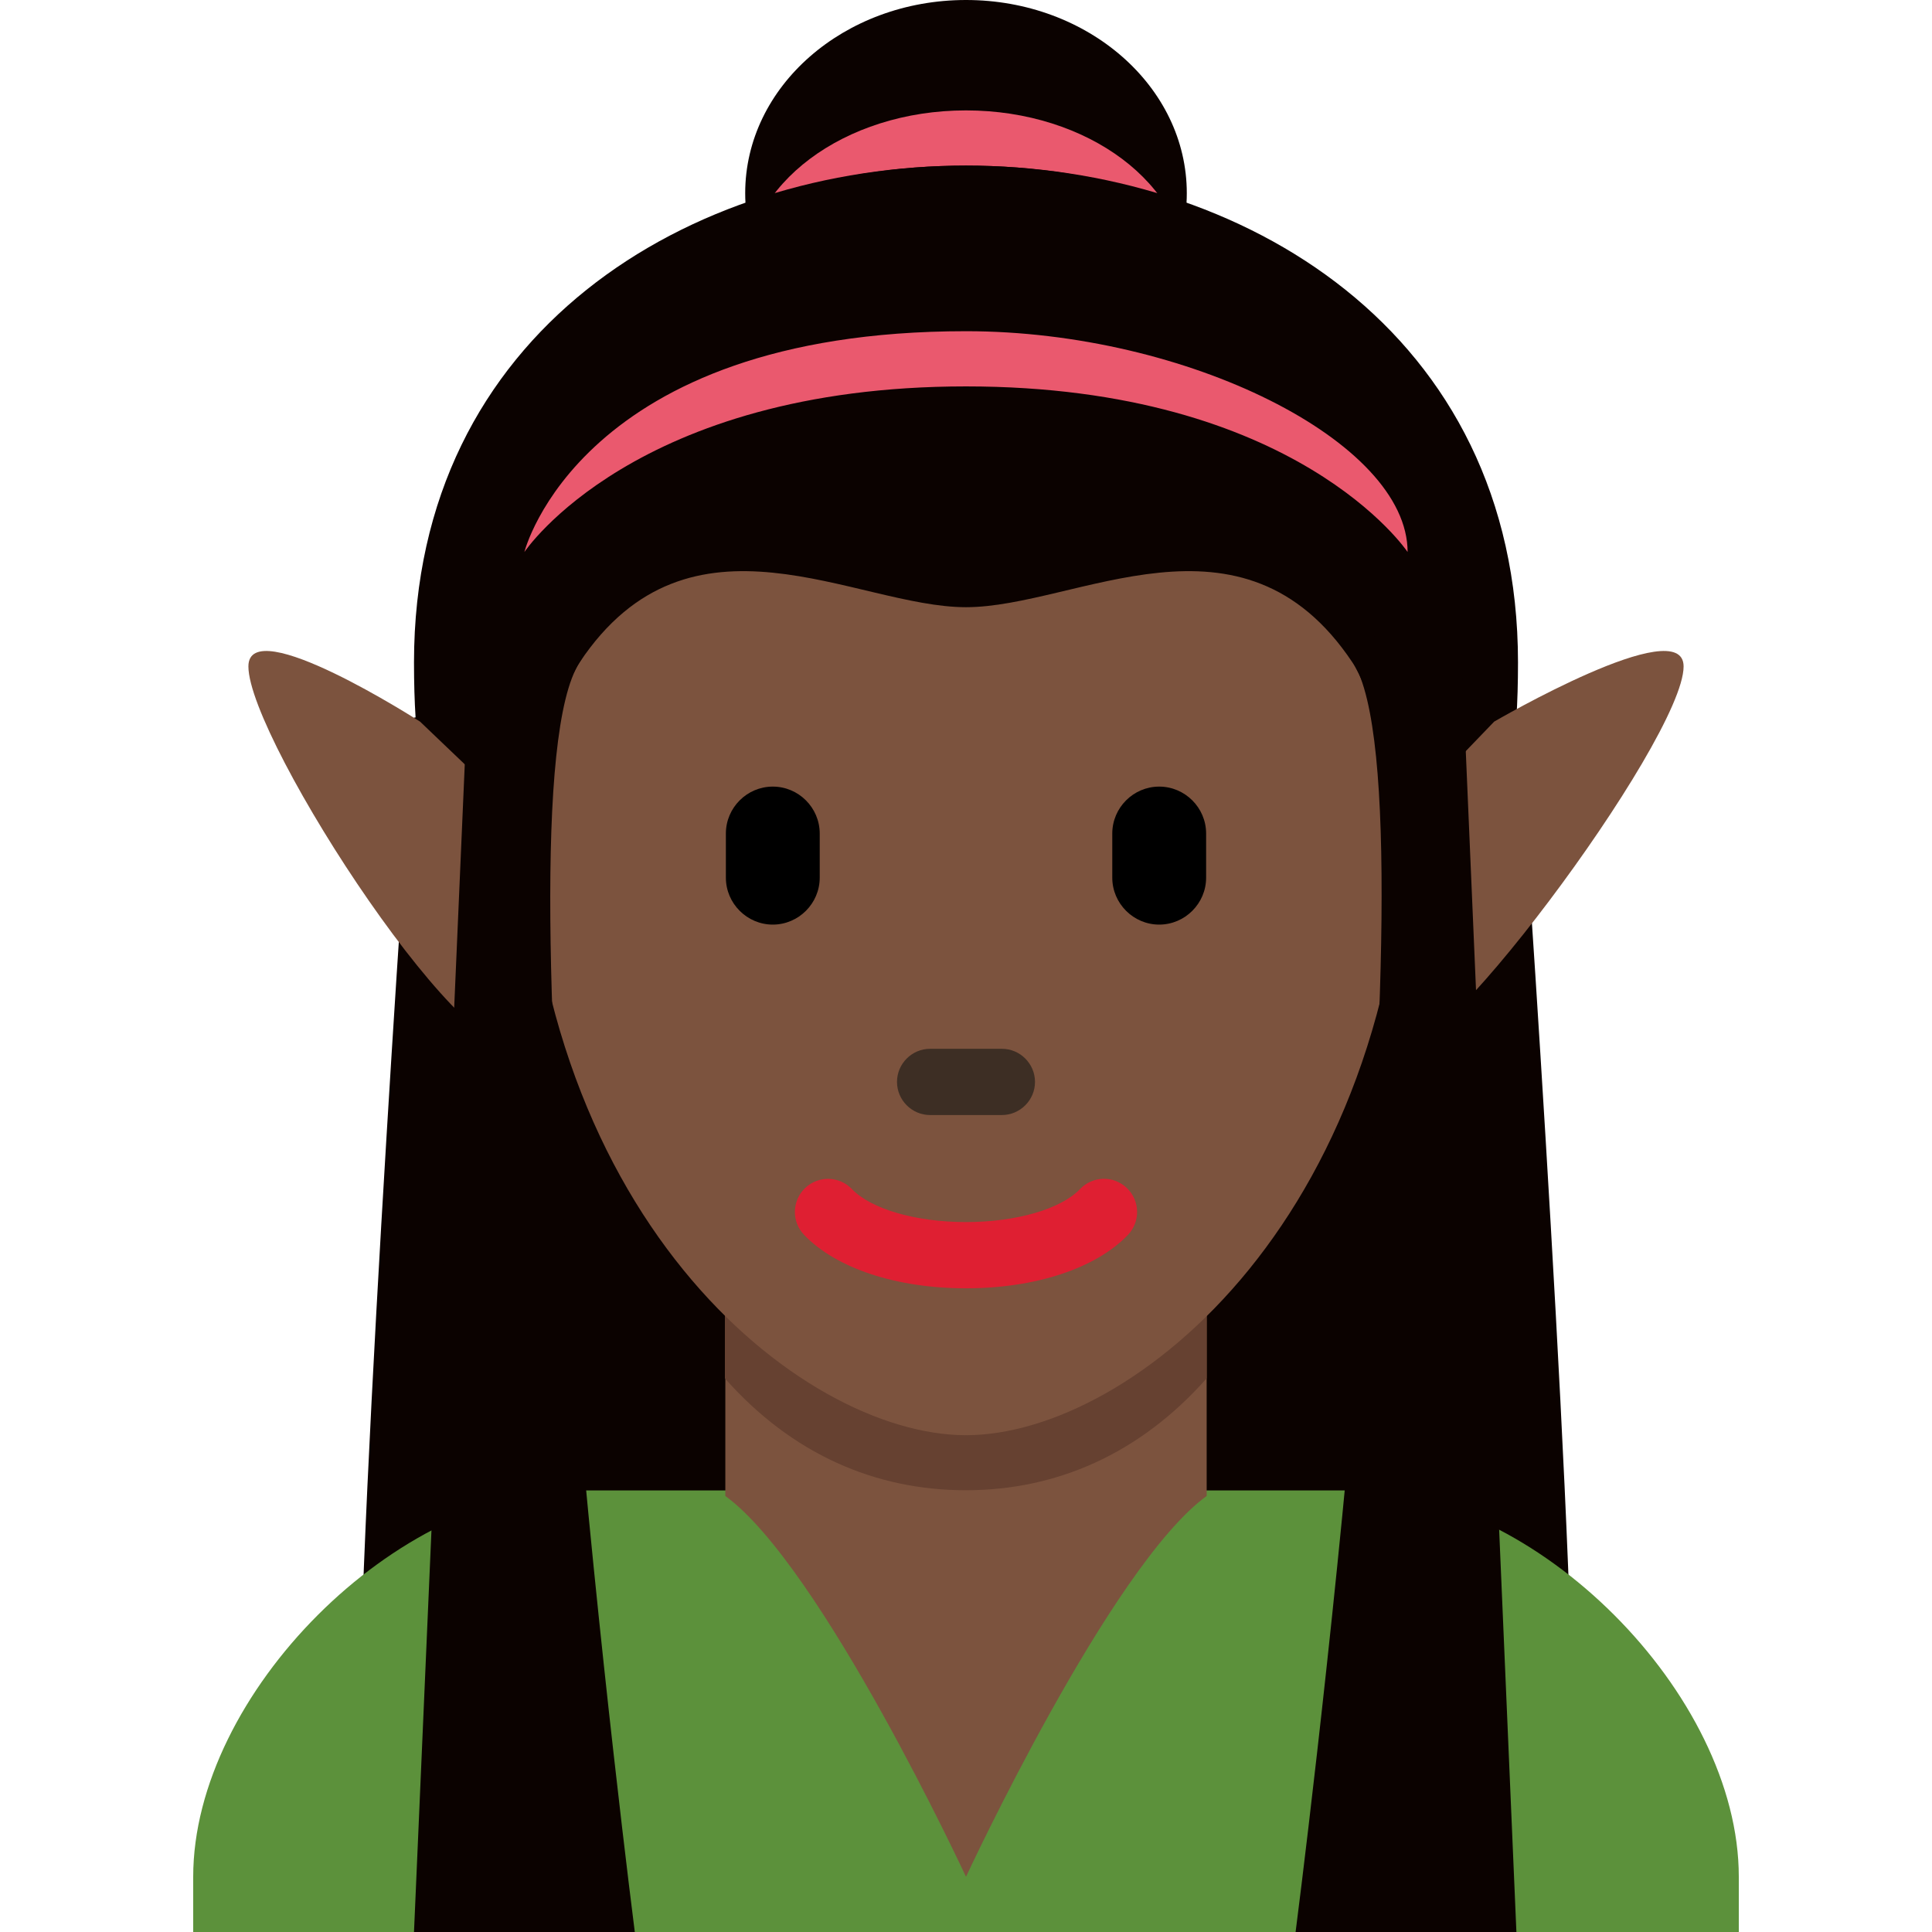 <?xml version="1.0" encoding="iso-8859-1"?>
<!-- Generator: Adobe Illustrator 19.0.0, SVG Export Plug-In . SVG Version: 6.00 Build 0)  -->
<svg xmlns="http://www.w3.org/2000/svg" xmlns:xlink="http://www.w3.org/1999/xlink" version="1.1" id="Capa_1" x="0px" y="0px" viewBox="0 0 497.778 497.778" style="enable-background:new 0 0 497.778 497.778;" xml:space="preserve">
<g transform="matrix(1.25 0 0 -1.25 0 45)">
	<g>
		<g>
			<path style="fill:#0B0200;" d="M244.622-3.822c0-21.993-20.378-39.822-45.511-39.822S153.6-25.815,153.6-3.822     S173.978,36,199.111,36S244.622,18.171,244.622-3.822"/>
			<path style="fill:#EA596E;" d="M244.622-20.889c0-18.853-20.378-34.133-45.511-34.133S153.6-39.742,153.6-20.889     s20.378,34.133,45.511,34.133S244.622-2.036,244.622-20.889"/>
			<g>
				<path style="fill:#0B0200;" d="M85.333-111.911c0,0-11.378-159.289-11.378-216.178h125.156v227.556L85.333-111.911z"/>
				<path style="fill:#0B0200;" d="M312.889-111.911c0,0,11.378-159.289,11.378-216.178H199.111v227.556L312.889-111.911z"/>
				<g transform="translate(18 24)">
					<path style="fill:#0B0200;" d="M181.111-113.156v91.022c-56.889,0-113.778-34.133-113.778-102.4s29.047-10.172,34.133,0       C124.222-79.022,158.356-113.156,181.111-113.156"/>
					<path style="fill:#0B0200;" d="M181.111-113.156v91.022c56.889,0,113.778-34.133,113.778-102.4s-29.047-10.172-34.133,0       C238-79.022,203.867-113.156,181.111-113.156"/>
				</g>
			</g>
			<path style="fill:#5C913B;" d="M358.4-362.222v11.378c0,37.706-41.938,79.644-79.644,79.644H119.467     c-37.695,0-79.644-41.938-79.644-79.644v-11.378H358.4z"/>
			<path style="fill:#7C533E;" d="M149.504-272.349c19.843-14.416,49.607-78.495,49.607-78.495s29.764,64.091,49.607,78.495v43.361     h-99.214V-272.349z"/>
			<path style="fill:#664131;" d="M149.413-248.103c13.835-15.633,30.993-23.063,49.653-23.063c18.648,0,35.806,7.441,49.653,23.063     v39.72h-99.305V-248.103z"/>
			<path style="fill:#7C533E;" d="M108.089-123.289c0,63.59,37.467,101.023,91.022,101.023s91.022-37.433,91.022-101.023     c0-91.022-56.889-136.533-91.022-136.533S108.089-214.311,108.089-123.289"/>
			<path d="M159.289-154.578L159.289-154.578c-5.313,0-9.671,4.358-9.671,9.671v9.102c0,5.325,4.358,9.671,9.671,9.671l0,0     c5.313,0,9.671-4.346,9.671-9.671v-9.102C168.96-150.22,164.602-154.578,159.289-154.578"/>
			<path d="M238.933-154.578L238.933-154.578c-5.313,0-9.671,4.358-9.671,9.671v9.102c0,5.325,4.358,9.671,9.671,9.671     c5.313,0,9.671-4.346,9.671-9.671v-9.102C248.604-150.22,244.247-154.578,238.933-154.578"/>
			<path style="fill:#3D2E24;" d="M206.507-193.831h-14.791c-3.755,0-6.827,3.072-6.827,6.827l0,0c0,3.755,3.072,6.827,6.827,6.827     h14.791c3.755,0,6.827-3.072,6.827-6.827l0,0C213.333-190.759,210.261-193.831,206.507-193.831"/>
			<path style="fill:#DF1F32;" d="M199.111-229.546c-14.29,0-26.772,4.107-33.371,11.014c-2.617,2.719-2.514,7.043,0.205,9.648     c2.719,2.606,7.043,2.514,9.648-0.205c3.959-4.13,13.187-6.804,23.518-6.804c10.32,0,19.558,2.674,23.506,6.804     c2.606,2.731,6.929,2.833,9.66,0.205c2.719-2.606,2.81-6.929,0.216-9.648C225.883-225.439,213.402-229.546,199.111-229.546"/>
			<g>
				<path style="fill:#7C533E;" d="M86.585-112.742l22.027-21.038c0,0,11.071-34.714,0-45.466      C98.384-189.2,51.2-116.519,51.2-101.364C51.2-89.986,86.585-112.742,86.585-112.742"/>
				<path style="fill:#7C533E;" d="M307.974-112.742l-20.241-21.038c0,0-6.849-32.119,0-45.466      c5.097-9.956,59.29,62.726,59.29,77.881C347.022-89.986,307.974-112.742,307.974-112.742"/>
			</g>
			<g>
				<path style="fill:#0B0200;" d="M199.111,1.867c-56.889,0-102.4-34.133-102.4-102.4s16.441-9.466,22.756,0      c22.756,34.133,56.889,11.378,79.644,11.378S256-66.4,278.756-100.533c6.315-9.466,22.756-68.267,22.756,0      S256,1.867,199.111,1.867"/>
				<path style="fill:#0B0200;" d="M96.711-100.533L85.333-362.222h45.511c0,0-29.889,233.062-11.378,261.689      C127.408-88.245,96.711-100.533,96.711-100.533"/>
				<path style="fill:#0B0200;" d="M301.34-100.533l11.219-261.689h-45.511c0,0,30.106,233.062,11.856,261.689      C271.076-88.245,301.34-100.533,301.34-100.533"/>
			</g>
			<path style="fill:#EA596E;" d="M199.111-32.267c45.511,0,91.022-22.756,91.022-45.511c0,0-22.756,34.133-91.022,34.133     s-91.022-34.133-91.022-34.133S119.467-32.267,199.111-32.267"/>
		</g>
	</g>
</g>
<g>
</g>
<g>
</g>
<g>
</g>
<g>
</g>
<g>
</g>
<g>
</g>
<g>
</g>
<g>
</g>
<g>
</g>
<g>
</g>
<g>
</g>
<g>
</g>
<g>
</g>
<g>
</g>
<g>
</g>
</svg>
